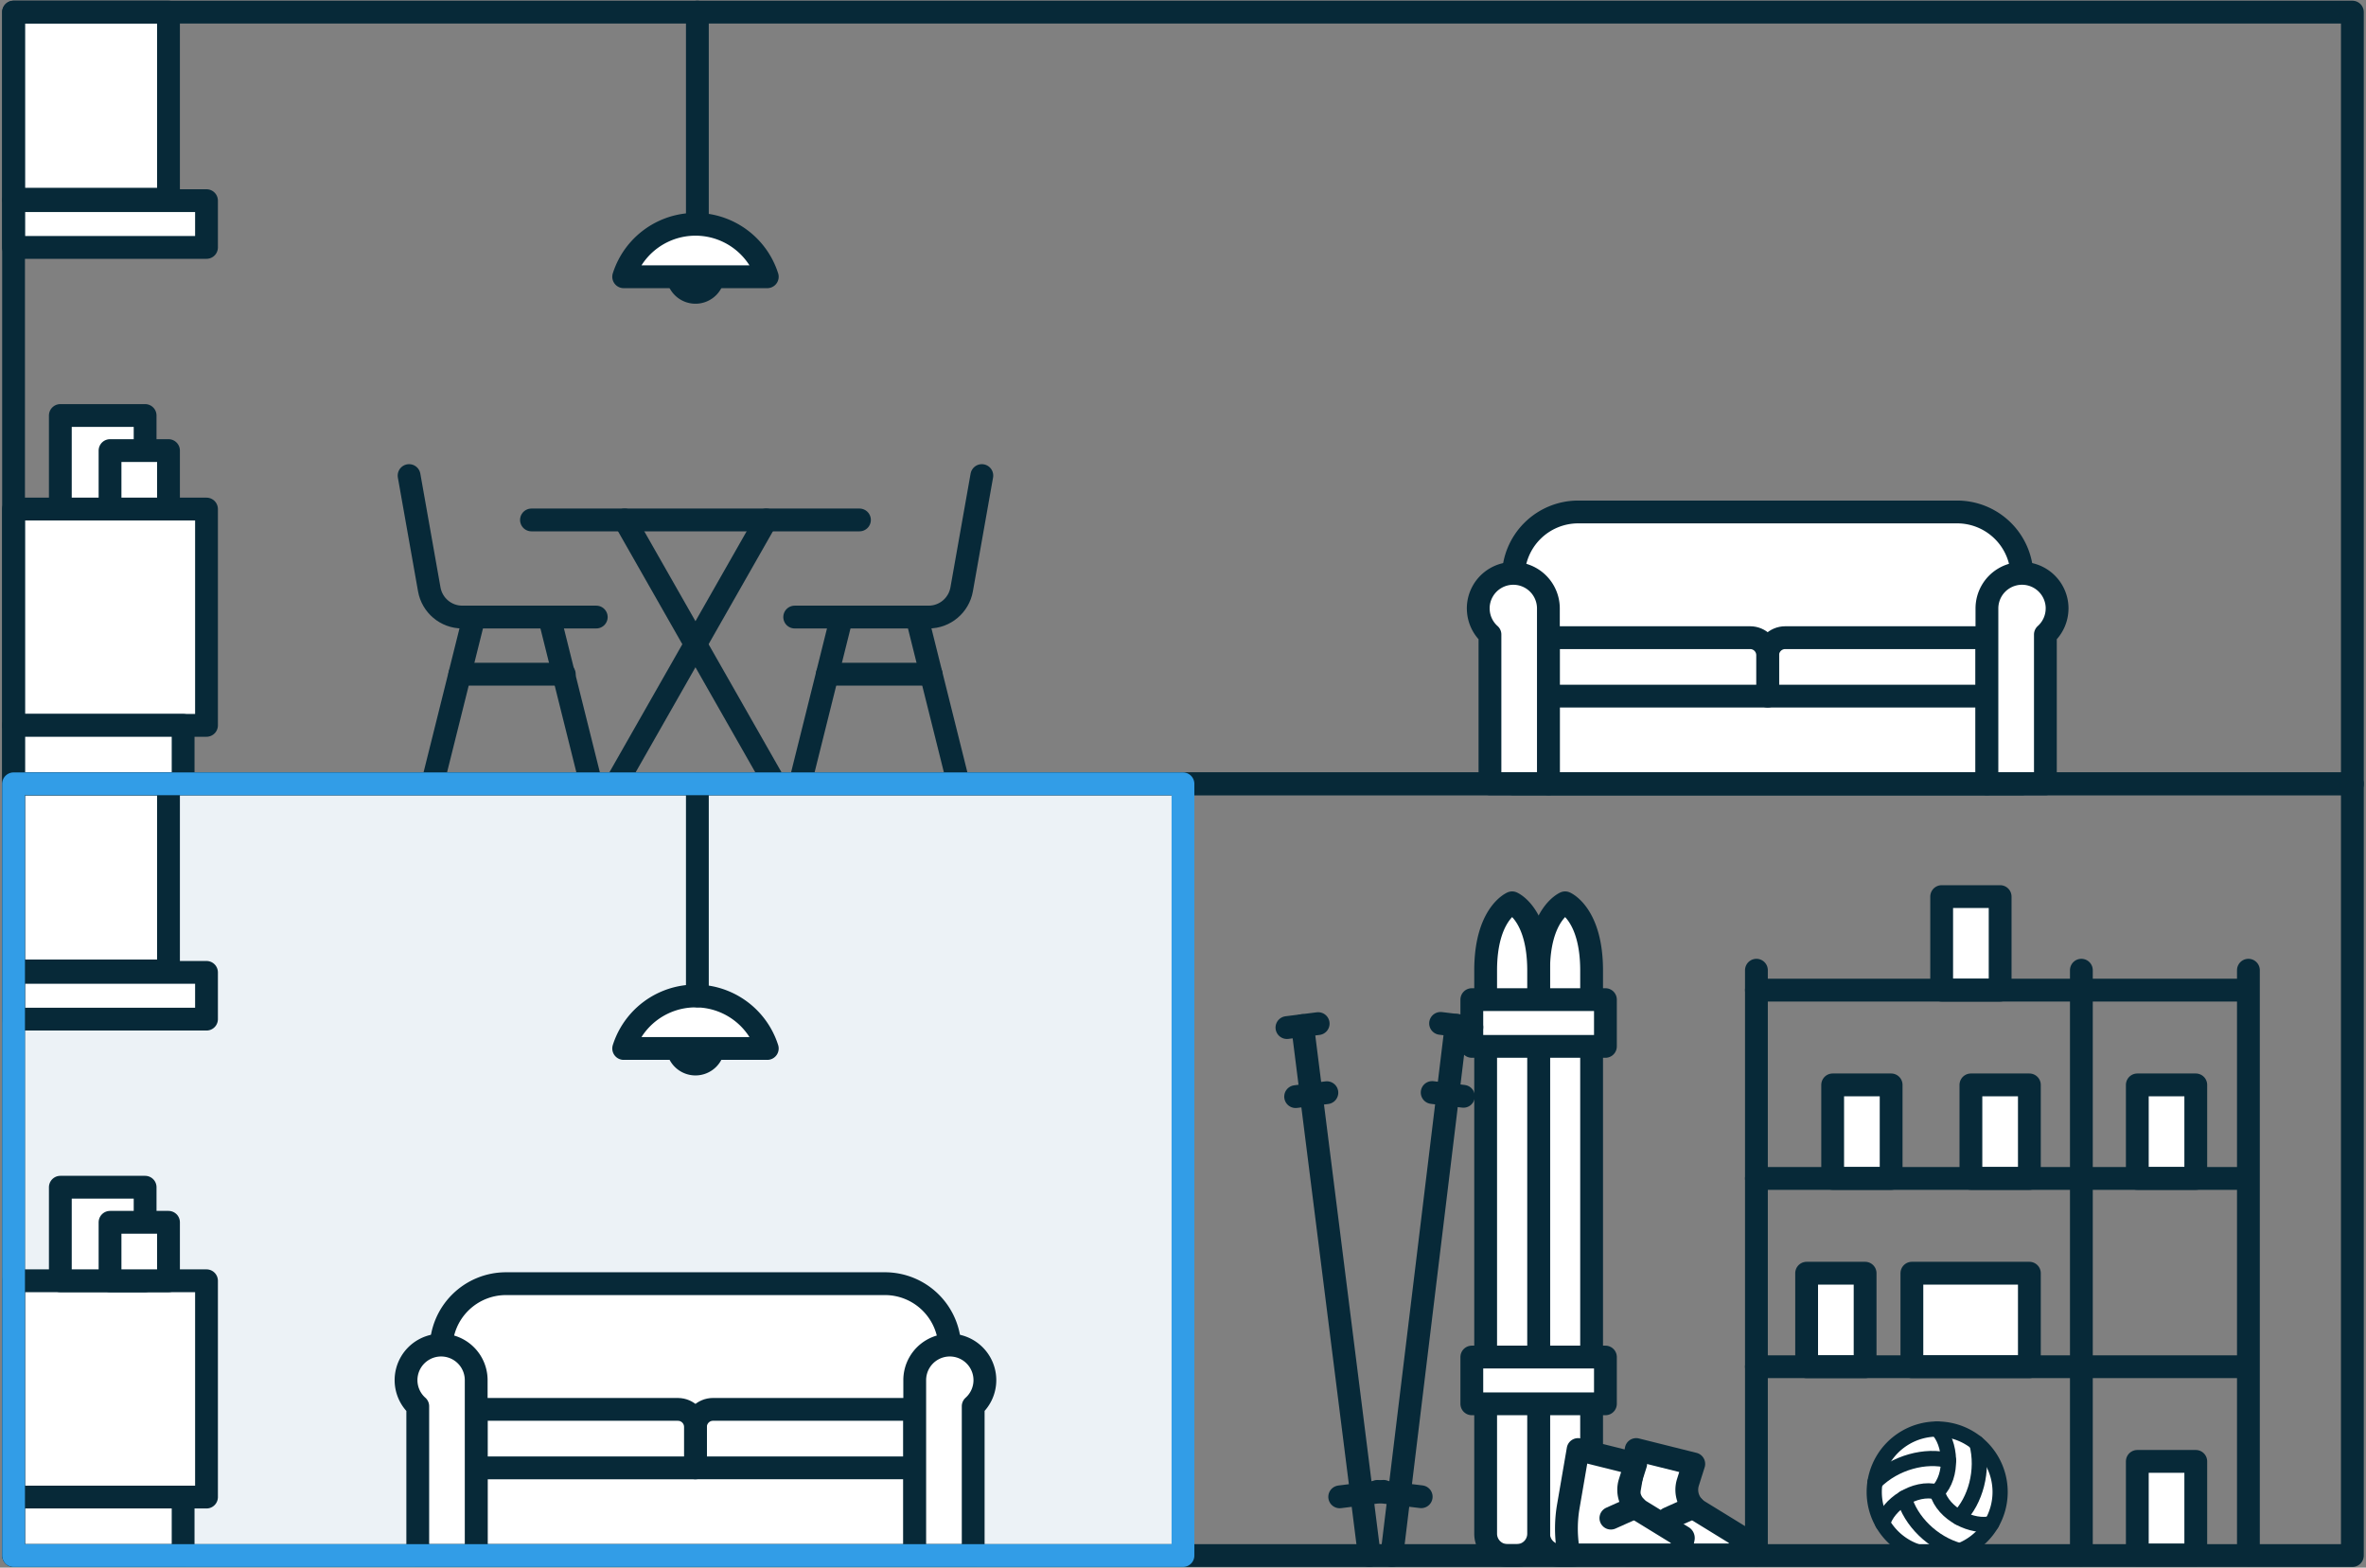 <svg xmlns="http://www.w3.org/2000/svg" viewBox="0 0 830 550"><rect x="0" y="0" width="830" height="550" fill="#808080" stroke="none"/><g id="1b" fill="none" fill-rule="evenodd"><g id="Group-319" transform="rotate(-90 275.5 271)"><g><path id="Fill-162" fill="#072938" d="M450.52 249.73a10.26 10.26 0 1 1 0-20.51 10.26 10.26 0 0 1 0 20.5"/><g id="Group-166" transform="translate(292)"><polygon id="Fill-164" fill="#FFFFFF" points=".012 67.944 .012 .256 75.905 .256 75.905 67.944"/><polygon id="Stroke-165" stroke="#072938" stroke-linecap="round" stroke-linejoin="round" stroke-width="8" points=".012 67.944 .012 .256 75.905 .256 75.905 67.944"/></g><g id="Group-169" transform="translate(476)"><polygon id="Fill-167" fill="#FFFFFF" points=".616 54.611 .616 .256 66.253 .256 66.253 54.611"/><polygon id="Stroke-168" stroke="#072938" stroke-linecap="round" stroke-linejoin="round" stroke-width="8" points=".616 54.611 .616 .256 66.253 .256 66.253 54.611"/></g><g id="Group-172" transform="translate(459)"><polygon id="Fill-170" fill="#FFFFFF" points=".694 67.944 .694 .256 17.103 .256 17.103 67.944"/><polygon id="Stroke-171" stroke="#072938" stroke-linecap="round" stroke-linejoin="round" stroke-width="8" points=".694 67.944 .694 .256 17.103 .256 17.103 67.944"/></g><g id="Group-175" transform="translate(271)"><polygon id="Fill-173" fill="#FFFFFF" points=".5 59.739 .5 .256 21.012 .256 21.012 59.739"/><polygon id="Stroke-174" stroke="#072938" stroke-linecap="round" stroke-linejoin="round" stroke-width="8" points=".5 59.739 .5 .256 21.012 .256 21.012 59.739"/></g><path id="Fill-176" fill="#FFFFFF" d="M271.5 704.83V526.38h72.61a22.76 22.76 0 0 1 22.77 22.76v132.92a22.76 22.76 0 0 1-22.77 22.77H271.5z"/><path id="Stroke-177" stroke="#072938" stroke-linecap="round" stroke-linejoin="round" stroke-width="8" d="M271.5 704.83V526.38h72.61a22.76 22.76 0 0 1 22.77 22.76v132.92a22.76 22.76 0 0 1-22.77 22.77H271.5z"/><g id="Group-180" transform="translate(271 538)"><polygon id="Fill-178" fill="#FFFFFF" points="41.523 154.522 41.523 .685 .5 .685 .5 154.522"/><polygon id="Stroke-179" stroke="#072938" stroke-linecap="round" stroke-linejoin="round" stroke-width="8" points="41.523 154.522 41.523 .685 .5 .685 .5 154.522"/></g><path id="Fill-181" fill="#FFFFFF" d="M322.78 692.52v-70.76c0-3.4-2.76-6.16-6.15-6.16h-14.36v76.92h20.5z"/><path id="Stroke-182" stroke="#072938" stroke-linecap="round" stroke-linejoin="round" stroke-width="8" d="M322.78 692.52v-70.76c0-3.4-2.76-6.16-6.15-6.16h-14.36v76.92h20.5z"/><path id="Fill-183" fill="#FFFFFF" d="M322.78 609.45v-70.77h-20.51v76.92h14.36c3.4 0 6.15-2.75 6.15-6.15"/><path id="Stroke-184" stroke="#072938" stroke-linecap="round" stroke-linejoin="round" stroke-width="8" d="M322.78 609.45v-70.77h-20.51v76.92h14.36c3.4 0 6.15-2.75 6.15-6.15z"/><path id="Fill-185" fill="#FFFFFF" d="M333.03 717.14a12.3 12.3 0 0 0 0-24.62H271.5v20.51h52.38a12.26 12.26 0 0 0 9.15 4.1"/><path id="Stroke-186" stroke="#072938" stroke-linecap="round" stroke-linejoin="round" stroke-width="8" d="M333.03 717.14a12.3 12.3 0 0 0 0-24.62H271.5v20.51h52.38a12.26 12.26 0 0 0 9.15 4.1z"/><path id="Fill-187" fill="#FFFFFF" d="M333.03 514.07a12.3 12.3 0 0 1 0 24.61H271.5v-20.5h52.38a12.26 12.26 0 0 1 9.15-4.1"/><path id="Stroke-188" stroke="#072938" stroke-linecap="round" stroke-linejoin="round" stroke-width="8" d="M333.03 514.07a12.3 12.3 0 0 1 0 24.61H271.5v-20.5h52.38a12.26 12.26 0 0 1 9.15-4.1z"/><path id="Fill-189" fill="#FFFFFF" d="M449.4 264.66a26.43 26.43 0 0 0 0-50.37v50.37z"/><path id="Stroke-190" stroke="#072938" stroke-linecap="round" stroke-linejoin="round" stroke-width="8" d="M449.4 264.66a26.43 26.43 0 0 0 0-50.37v50.37z"/><path id="Stroke-191" stroke="#072938" stroke-linecap="round" stroke-linejoin="round" stroke-width="8" d="M542.25 240.14h-74.42"/><g id="Group-194" transform="translate(367 16)"><polygon id="Fill-192" fill="#FFFFFF" points="33.723 30.407 33.723 .665 .905 .665 .905 30.407"/><polygon id="Stroke-193" stroke="#072938" stroke-linecap="round" stroke-linejoin="round" stroke-width="8" points="33.723 30.407 33.723 .665 .905 .665 .905 30.407"/></g><g id="Group-197" transform="translate(367 34)"><polygon id="Fill-195" fill="#FFFFFF" points="21.416 20.611 21.416 .1 .905 .1 .905 20.611"/><polygon id="Stroke-196" stroke="#072938" stroke-linecap="round" stroke-linejoin="round" stroke-width="8" points="21.416 20.611 21.416 .1 .905 .1 .905 20.611"/></g><polygon id="Fill-198" fill="#ECF2F6" points="271.5 410.487 271.5 .256 .747 .256 .747 410.487"/><path id="Stroke-199" stroke="#072938" stroke-linecap="round" stroke-linejoin="round" stroke-width="8" d="M379.65 139.01l-39.94 7.08c-5.6 1-9.7 5.87-9.7 11.57v47.01"/><path id="Stroke-200" stroke="#072938" stroke-linecap="round" stroke-linejoin="round" stroke-width="8" d="M330.01 161.8l-57.64-14.38"/><path id="Stroke-201" stroke="#072938" stroke-linecap="round" stroke-linejoin="round" stroke-width="8" d="M330.01 188.21l-57.64 14.39"/><path id="Stroke-202" stroke="#072938" stroke-linecap="round" stroke-linejoin="round" stroke-width="8" d="M379.65 339.93l-39.94-7.08c-5.6-1-9.7-5.87-9.7-11.57v-47"/><path id="Stroke-203" stroke="#072938" stroke-linecap="round" stroke-linejoin="round" stroke-width="8" d="M330.01 317.14l-57.64 14.39"/><path id="Stroke-204" stroke="#072938" stroke-linecap="round" stroke-linejoin="round" stroke-width="8" d="M330.01 290.73l-57.64-14.38"/><path id="Stroke-205" stroke="#072938" stroke-linecap="round" stroke-linejoin="round" stroke-width="8" d="M364.08 264.3l-91.71-52.22"/><path id="Stroke-206" stroke="#072938" stroke-linecap="round" stroke-linejoin="round" stroke-width="8" d="M364.08 214.64l-91.71 52.22"/><path id="Stroke-207" stroke="#072938" stroke-linecap="round" stroke-linejoin="round" stroke-width="8" d="M364.08 181.94V297"/><path id="Stroke-208" stroke="#072938" stroke-linecap="round" stroke-linejoin="round" stroke-width="8" d="M309.96 156.8v36.66"/><path id="Stroke-209" stroke="#072938" stroke-linecap="round" stroke-linejoin="round" stroke-width="8" d="M309.96 285.73v36.42"/><g id="Group-212" transform="translate(133 745)"><polygon id="Fill-210" fill="#FFFFFF" points=".054 .274 .054 20.786 32.873 20.786 32.873 .274"/><polygon id="Stroke-211" stroke="#072938" stroke-linecap="round" stroke-linejoin="round" stroke-width="8" points=".054 .274 .054 20.786 32.873 20.786 32.873 .274"/></g><g id="Group-215" transform="translate(133 686)"><polygon id="Fill-213" fill="#FFFFFF" points=".054 .899 .054 21.411 32.873 21.411 32.873 .899"/><polygon id="Stroke-214" stroke="#072938" stroke-linecap="round" stroke-linejoin="round" stroke-width="8" points=".054 .899 .054 21.411 32.873 21.411 32.873 .899"/></g><g id="Group-218" transform="translate(199 676)"><polygon id="Fill-216" fill="#FFFFFF" points=".118 .644 .118 21.155 32.936 21.155 32.936 .644"/><polygon id="Stroke-217" stroke="#072938" stroke-linecap="round" stroke-linejoin="round" stroke-width="8" points=".118 .644 .118 21.155 32.936 21.155 32.936 .644"/></g><g id="Group-221" transform="translate(133 638)"><polygon id="Fill-219" fill="#FFFFFF" points=".054 .405 .054 20.916 32.873 20.916 32.873 .405"/><polygon id="Stroke-220" stroke="#072938" stroke-linecap="round" stroke-linejoin="round" stroke-width="8" points=".054 .405 .054 20.916 32.873 20.916 32.873 .405"/></g><g id="Group-224" transform="translate(0 745)"><polygon id="Fill-222" fill="#FFFFFF" points=".966 .274 .966 20.786 33.784 20.786 33.784 .274"/><polygon id="Stroke-223" stroke="#072938" stroke-linecap="round" stroke-linejoin="round" stroke-width="8" points=".966 .274 .966 20.786 33.784 20.786 33.784 .274"/></g><g id="Group-227" transform="translate(66 666)"><polygon id="Fill-225" fill="#FFFFFF" points=".989 .194 .989 41.41 33.808 41.41 33.808 .194"/><polygon id="Stroke-226" stroke="#072938" stroke-linecap="round" stroke-linejoin="round" stroke-width="8" points=".989 .194 .989 41.41 33.808 41.41 33.808 .194"/></g><g id="Group-230" transform="translate(66 629)"><polygon id="Fill-228" fill="#FFFFFF" points=".989 .273 .989 20.785 33.808 20.785 33.808 .273"/><polygon id="Stroke-229" stroke="#072938" stroke-linecap="round" stroke-linejoin="round" stroke-width="8" points=".989 .273 .989 20.785 33.808 20.785 33.808 .273"/></g><path id="Fill-231" fill="#FFFFFF" d="M23.05 697.15a22.08 22.08 0 1 0 0-44.16 22.08 22.08 0 0 0 0 44.16"/><path id="Stroke-232" stroke="#072938" stroke-linecap="round" stroke-linejoin="round" stroke-width="5.33" d="M23.05 697.15a22.08 22.08 0 1 0 0-44.16 22.08 22.08 0 0 0 0 44.16z"/><g id="Group-235" transform="translate(23 675)"><path id="Fill-233" fill="#FFFFFF" d="M.05.07c5.76 5.76 17.28 4.8 22.08 0"/><path id="Stroke-234" stroke="#072938" stroke-linecap="round" stroke-linejoin="round" stroke-width="5.33" d="M.05.07c5.76 5.76 17.28 4.8 22.08 0"/></g><g id="Group-238" transform="translate(11 675)"><path id="Fill-236" fill="#FFFFFF" d="M12.05.07C4.18 2.18-.75 12.64 1 19.2"/><path id="Stroke-237" stroke="#072938" stroke-linecap="round" stroke-linejoin="round" stroke-width="5.33" d="M12.05.07C4.18 2.18-.75 12.64 1 19.2"/></g><g id="Group-241" transform="translate(12 655)"><path id="Fill-239" fill="#FFFFFF" d="M11.05 20.07C13.15 12.2 6.55 2.7 0 .95"/><path id="Stroke-240" stroke="#072938" stroke-linecap="round" stroke-linejoin="round" stroke-width="5.33" d="M11.05 20.07C13.15 12.2 6.55 2.7 0 .95"/></g><g id="Group-244" transform="translate(26 653)"><path id="Fill-242" fill="#FFFFFF" d="M8.09 26.04C10.19 18.17 7.55 7.34.46.25"/><path id="Stroke-243" stroke="#072938" stroke-linecap="round" stroke-linejoin="round" stroke-width="5.33" d="M8.09 26.04C10.19 18.17 7.55 7.34.46.25"/></g><g id="Group-247" transform="translate(14 682)"><path id="Fill-245" fill="#FFFFFF" d="M.1.65c5.75 5.76 16.45 8.88 26.14 6.29"/><path id="Stroke-246" stroke="#072938" stroke-linecap="round" stroke-linejoin="round" stroke-width="5.33" d="M.1.65c5.75 5.76 16.45 8.88 26.14 6.29"/></g><g id="Group-250" transform="translate(2 663)"><path id="Fill-248" fill="#FFFFFF" d="M18.96.53C11.1 2.63 3.04 10.33.44 20.03"/><path id="Stroke-249" stroke="#072938" stroke-linecap="round" stroke-linejoin="round" stroke-width="5.33" d="M18.96.53C11.1 2.63 3.04 10.33.44 20.03"/></g><path id="Stroke-251" stroke="#072938" stroke-linecap="round" stroke-linejoin="round" stroke-width="8" d="M199.12 782.65v-171"/><path id="Stroke-252" stroke="#072938" stroke-linecap="round" stroke-linejoin="round" stroke-width="8" d="M66.99 782.65v-171"/><path id="Stroke-253" stroke="#072938" stroke-linecap="round" stroke-linejoin="round" stroke-width="8" d="M133.05 782.65v-171"/><path id="Stroke-254" stroke="#072938" stroke-linecap="round" stroke-linejoin="round" stroke-width="8" d="M206.11 611.66H.97"/><path id="Stroke-255" stroke="#072938" stroke-linecap="round" stroke-linejoin="round" stroke-width="8" d="M206.11 725.65H.97"/><path id="Stroke-256" stroke="#072938" stroke-linecap="round" stroke-linejoin="round" stroke-width="8" d="M206.11 784.25H.97"/><path id="Fill-257" fill="#FFFFFF" d="M.75 546.19v-3.29a7.65 7.65 0 0 1 7.65-7.65H206c19.8 0 23.75 9.3 23.75 9.3s-3.95 9.29-23.75 9.29H8.4a7.65 7.65 0 0 1-7.65-7.65"/><path id="Stroke-258" stroke="#072938" stroke-linecap="round" stroke-linejoin="round" stroke-width="8" d="M.75 546.19v-3.29a7.65 7.65 0 0 1 7.65-7.65H206c19.8 0 23.75 9.3 23.75 9.3s-3.95 9.29-23.75 9.29H8.4a7.65 7.65 0 0 1-7.65-7.65z"/><path id="Fill-259" fill="#FFFFFF" d="M.75 527.6v-3.28a7.65 7.65 0 0 1 7.65-7.65H206c19.8 0 23.75 9.29 23.75 9.29s-3.95 9.3-23.75 9.3H8.4a7.65 7.65 0 0 1-7.65-7.66"/><path id="Stroke-260" stroke="#072938" stroke-linecap="round" stroke-linejoin="round" stroke-width="8" d="M.75 527.6v-3.28a7.65 7.65 0 0 1 7.65-7.65H206c19.8 0 23.75 9.29 23.75 9.29s-3.95 9.3-23.75 9.3H8.4a7.65 7.65 0 0 1-7.65-7.66z"/><g id="Group-263" transform="translate(179 511)"><polygon id="Fill-261" fill="#FFFFFF" points=".381 47.688 .381 .818 16.79 .818 16.79 47.688"/><polygon id="Stroke-262" stroke="#072938" stroke-linecap="round" stroke-linejoin="round" stroke-width="8" points=".381 47.688 .381 .818 16.79 .818 16.79 47.688"/></g><g id="Group-266" transform="translate(53 511)"><polygon id="Fill-264" fill="#FFFFFF" points=".978 47.688 .978 .818 17.387 .818 17.387 47.688"/><polygon id="Stroke-265" stroke="#072938" stroke-linecap="round" stroke-linejoin="round" stroke-width="8" points=".978 47.688 .978 .818 17.387 .818 17.387 47.688"/></g><path id="Fill-267" fill="#FFFFFF" d="M.97 566.25v38.64c0 .2.14.38.34.42l5.53 1.08c.17.04.35-.04.44-.19l9.1-14.8a8.72 8.72 0 0 1 10.07-3.76l6.44 2.04 5.05-20.2L18 566.06a46 46 0 0 0-14.3-.2l-2.73.39z"/><path id="Stroke-268" stroke="#072938" stroke-linecap="round" stroke-linejoin="round" stroke-width="8" d="M.97 566.25v38.64c0 .2.14.38.34.42l5.53 1.08c.17.04.35-.04.44-.19l9.1-14.8a8.72 8.72 0 0 1 10.07-3.76l6.44 2.04 5.05-20.2L18 566.06a46 46 0 0 0-14.3-.2l-2.73.39z"/><path id="Stroke-269" stroke="#072938" stroke-linecap="round" stroke-linejoin="round" stroke-width="8" d="M17.76 589.68l-4-8.94"/><path id="Fill-270" fill="#FFFFFF" d="M.97 545.86v38.65c0 .2.14.37.34.41l5.53 1.1c.17.02.35-.05.44-.2l9.1-14.81a8.72 8.72 0 0 1 10.07-3.75l6.44 2.04 5.05-20.2L18 545.67a46.03 46.03 0 0 0-14.3-.2l-2.73.4z"/><path id="Stroke-271" stroke="#072938" stroke-linecap="round" stroke-linejoin="round" stroke-width="8" d="M.97 545.86v38.65c0 .2.14.37.34.41l5.53 1.1c.17.02.35-.05.44-.2l9.1-14.81a8.72 8.72 0 0 1 10.07-3.75l6.44 2.04 5.05-20.2L18 545.67a46.03 46.03 0 0 0-14.3-.2l-2.73.4z"/><path id="Stroke-272" stroke="#072938" stroke-linecap="round" stroke-linejoin="round" stroke-width="8" d="M17.76 569.3l-3.89-8.7"/><path id="Stroke-273" stroke="#072938" stroke-linecap="round" stroke-linejoin="round" stroke-width="8" d="M185.98 446.96l1.39 10.96"/><path id="Stroke-274" stroke="#072938" stroke-linecap="round" stroke-linejoin="round" stroke-width="8" d="M161.76 450.01l1.38 10.96"/><path id="Stroke-275" stroke="#072938" stroke-linecap="round" stroke-linejoin="round" stroke-width="8" d="M21.34 465.47l1.94 15.37"/><path id="Stroke-276" stroke="#072938" stroke-linecap="round" stroke-linejoin="round" stroke-width="8" d="M.75 475.87l185.93-23.43"/><path id="Stroke-277" stroke="#072938" stroke-linecap="round" stroke-linejoin="round" stroke-width="8" d="M187.45 500.86l-1.34 10.96"/><path id="Stroke-278" stroke="#072938" stroke-linecap="round" stroke-linejoin="round" stroke-width="8" d="M163.2 497.91l-1.33 10.97"/><path id="Stroke-279" stroke="#072938" stroke-linecap="round" stroke-linejoin="round" stroke-width="8" d="M23.25 478.68l-1.87 15.38"/><path id="Stroke-280" stroke="#072938" stroke-linecap="round" stroke-linejoin="round" stroke-width="8" d="M.75 483.75l186.03 22.59"/><path id="Fill-281" fill="#072938" d="M179.77 249.73a10.26 10.26 0 1 1 0-20.51 10.26 10.26 0 0 1 0 20.5"/><g id="Group-284" transform="translate(21)"><polygon id="Fill-282" fill="#FFFFFF" points=".259 67.944 .259 .256 76.152 .256 76.152 67.944"/><polygon id="Stroke-283" stroke="#072938" stroke-linecap="round" stroke-linejoin="round" stroke-width="8" points=".259 67.944 .259 .256 76.152 .256 76.152 67.944"/></g><g id="Group-287" transform="translate(205)"><polygon id="Fill-285" fill="#FFFFFF" points=".863 54.611 .863 .256 66.5 .256 66.5 54.611"/><polygon id="Stroke-286" stroke="#072938" stroke-linecap="round" stroke-linejoin="round" stroke-width="8" points=".863 54.611 .863 .256 66.5 .256 66.5 54.611"/></g><g id="Group-290" transform="translate(188)"><polygon id="Fill-288" fill="#FFFFFF" points=".941 67.944 .941 .256 17.35 .256 17.35 67.944"/><polygon id="Stroke-289" stroke="#072938" stroke-linecap="round" stroke-linejoin="round" stroke-width="8" points=".941 67.944 .941 .256 17.35 .256 17.35 67.944"/></g><g id="Group-293"><polygon id="Fill-291" fill="#FFFFFF" points=".747 59.739 .747 .256 21.259 .256 21.259 59.739"/><polygon id="Stroke-292" stroke="#072938" stroke-linecap="round" stroke-linejoin="round" stroke-width="8" points=".747 59.739 .747 .256 21.259 .256 21.259 59.739"/></g><path id="Fill-294" fill="#FFFFFF" d="M.75 328.7V150.25h72.61A22.76 22.76 0 0 1 96.13 173v132.92a22.76 22.76 0 0 1-22.77 22.77H.75z"/><path id="Stroke-295" stroke="#072938" stroke-linecap="round" stroke-linejoin="round" stroke-width="8" d="M.75 328.7V150.25h72.61A22.76 22.76 0 0 1 96.13 173v132.92a22.76 22.76 0 0 1-22.77 22.77H.75z"/><g id="Group-298" transform="translate(0 162)"><polygon id="Fill-296" fill="#FFFFFF" points="41.77 154.391 41.77 .554 .747 .554 .747 154.391"/><polygon id="Stroke-297" stroke="#072938" stroke-linecap="round" stroke-linejoin="round" stroke-width="8" points="41.77 154.391 41.77 .554 .747 .554 .747 154.391"/></g><path id="Fill-299" fill="#FFFFFF" d="M52.03 316.39v-70.76c0-3.4-2.76-6.16-6.16-6.16H31.51v76.92h20.52z"/><path id="Stroke-300" stroke="#072938" stroke-linecap="round" stroke-linejoin="round" stroke-width="8" d="M52.03 316.39v-70.76c0-3.4-2.76-6.16-6.16-6.16H31.51v76.92h20.52z"/><path id="Fill-301" fill="#FFFFFF" d="M52.03 233.32v-70.77H31.5v76.92h14.36c3.4 0 6.16-2.75 6.16-6.15"/><path id="Stroke-302" stroke="#072938" stroke-linecap="round" stroke-linejoin="round" stroke-width="8" d="M52.03 233.32v-70.77H31.5v76.92h14.36c3.4 0 6.16-2.75 6.16-6.15z"/><path id="Fill-303" fill="#FFFFFF" d="M62.28 341a12.3 12.3 0 0 0 0-24.61H.75v20.51h52.38a12.26 12.26 0 0 0 9.15 4.1"/><path id="Stroke-304" stroke="#072938" stroke-linecap="round" stroke-linejoin="round" stroke-width="8" d="M62.28 341a12.3 12.3 0 0 0 0-24.61H.75v20.51h52.38a12.26 12.26 0 0 0 9.15 4.1z"/><path id="Fill-305" fill="#FFFFFF" d="M62.28 137.94a12.3 12.3 0 0 1 0 24.61H.75v-20.5h52.38a12.26 12.26 0 0 1 9.15-4.11"/><path id="Stroke-306" stroke="#072938" stroke-linecap="round" stroke-linejoin="round" stroke-width="8" d="M62.28 137.94a12.3 12.3 0 0 1 0 24.61H.75v-20.5h52.38a12.26 12.26 0 0 1 9.15-4.11z"/><path id="Fill-307" fill="#FFFFFF" d="M178.65 264.66a26.43 26.43 0 0 0 0-50.37v50.37z"/><path id="Stroke-308" stroke="#072938" stroke-linecap="round" stroke-linejoin="round" stroke-width="8" d="M178.65 264.66a26.43 26.43 0 0 0 0-50.37v50.37z"/><path id="Stroke-309" stroke="#072938" stroke-linecap="round" stroke-linejoin="round" stroke-width="8" d="M271.5 240.14h-74.42"/><polygon id="Stroke-310" stroke="#072938" stroke-linecap="round" stroke-linejoin="round" stroke-width="8" points="542.253 820.719 542.253 .256 271.5 .256 271.5 820.719"/><polygon id="Stroke-311" stroke="#072938" stroke-linecap="round" stroke-linejoin="round" stroke-width="8" points="271.5 820.719 271.5 .256 .747 .256 .747 820.719"/><polygon id="Stroke-312" stroke="#329DE7" stroke-linecap="round" stroke-linejoin="round" stroke-width="8" points="271.5 410.487 271.5 .256 .747 .256 .747 410.487"/><g id="Group-315" transform="translate(97 16)"><polygon id="Fill-313" fill="#FFFFFF" points="32.97 30.407 32.97 .665 .152 .665 .152 30.407"/><polygon id="Stroke-314" stroke="#072938" stroke-linecap="round" stroke-linejoin="round" stroke-width="8" points="32.97 30.407 32.97 .665 .152 .665 .152 30.407"/></g><g id="Group-318" transform="translate(97 34)"><polygon id="Fill-316" fill="#FFFFFF" points="20.663 20.611 20.663 .1 .152 .1 .152 20.611"/><polygon id="Stroke-317" stroke="#072938" stroke-linecap="round" stroke-linejoin="round" stroke-width="8" points="20.663 20.611 20.663 .1 .152 .1 .152 20.611"/></g></g></g></g></svg>